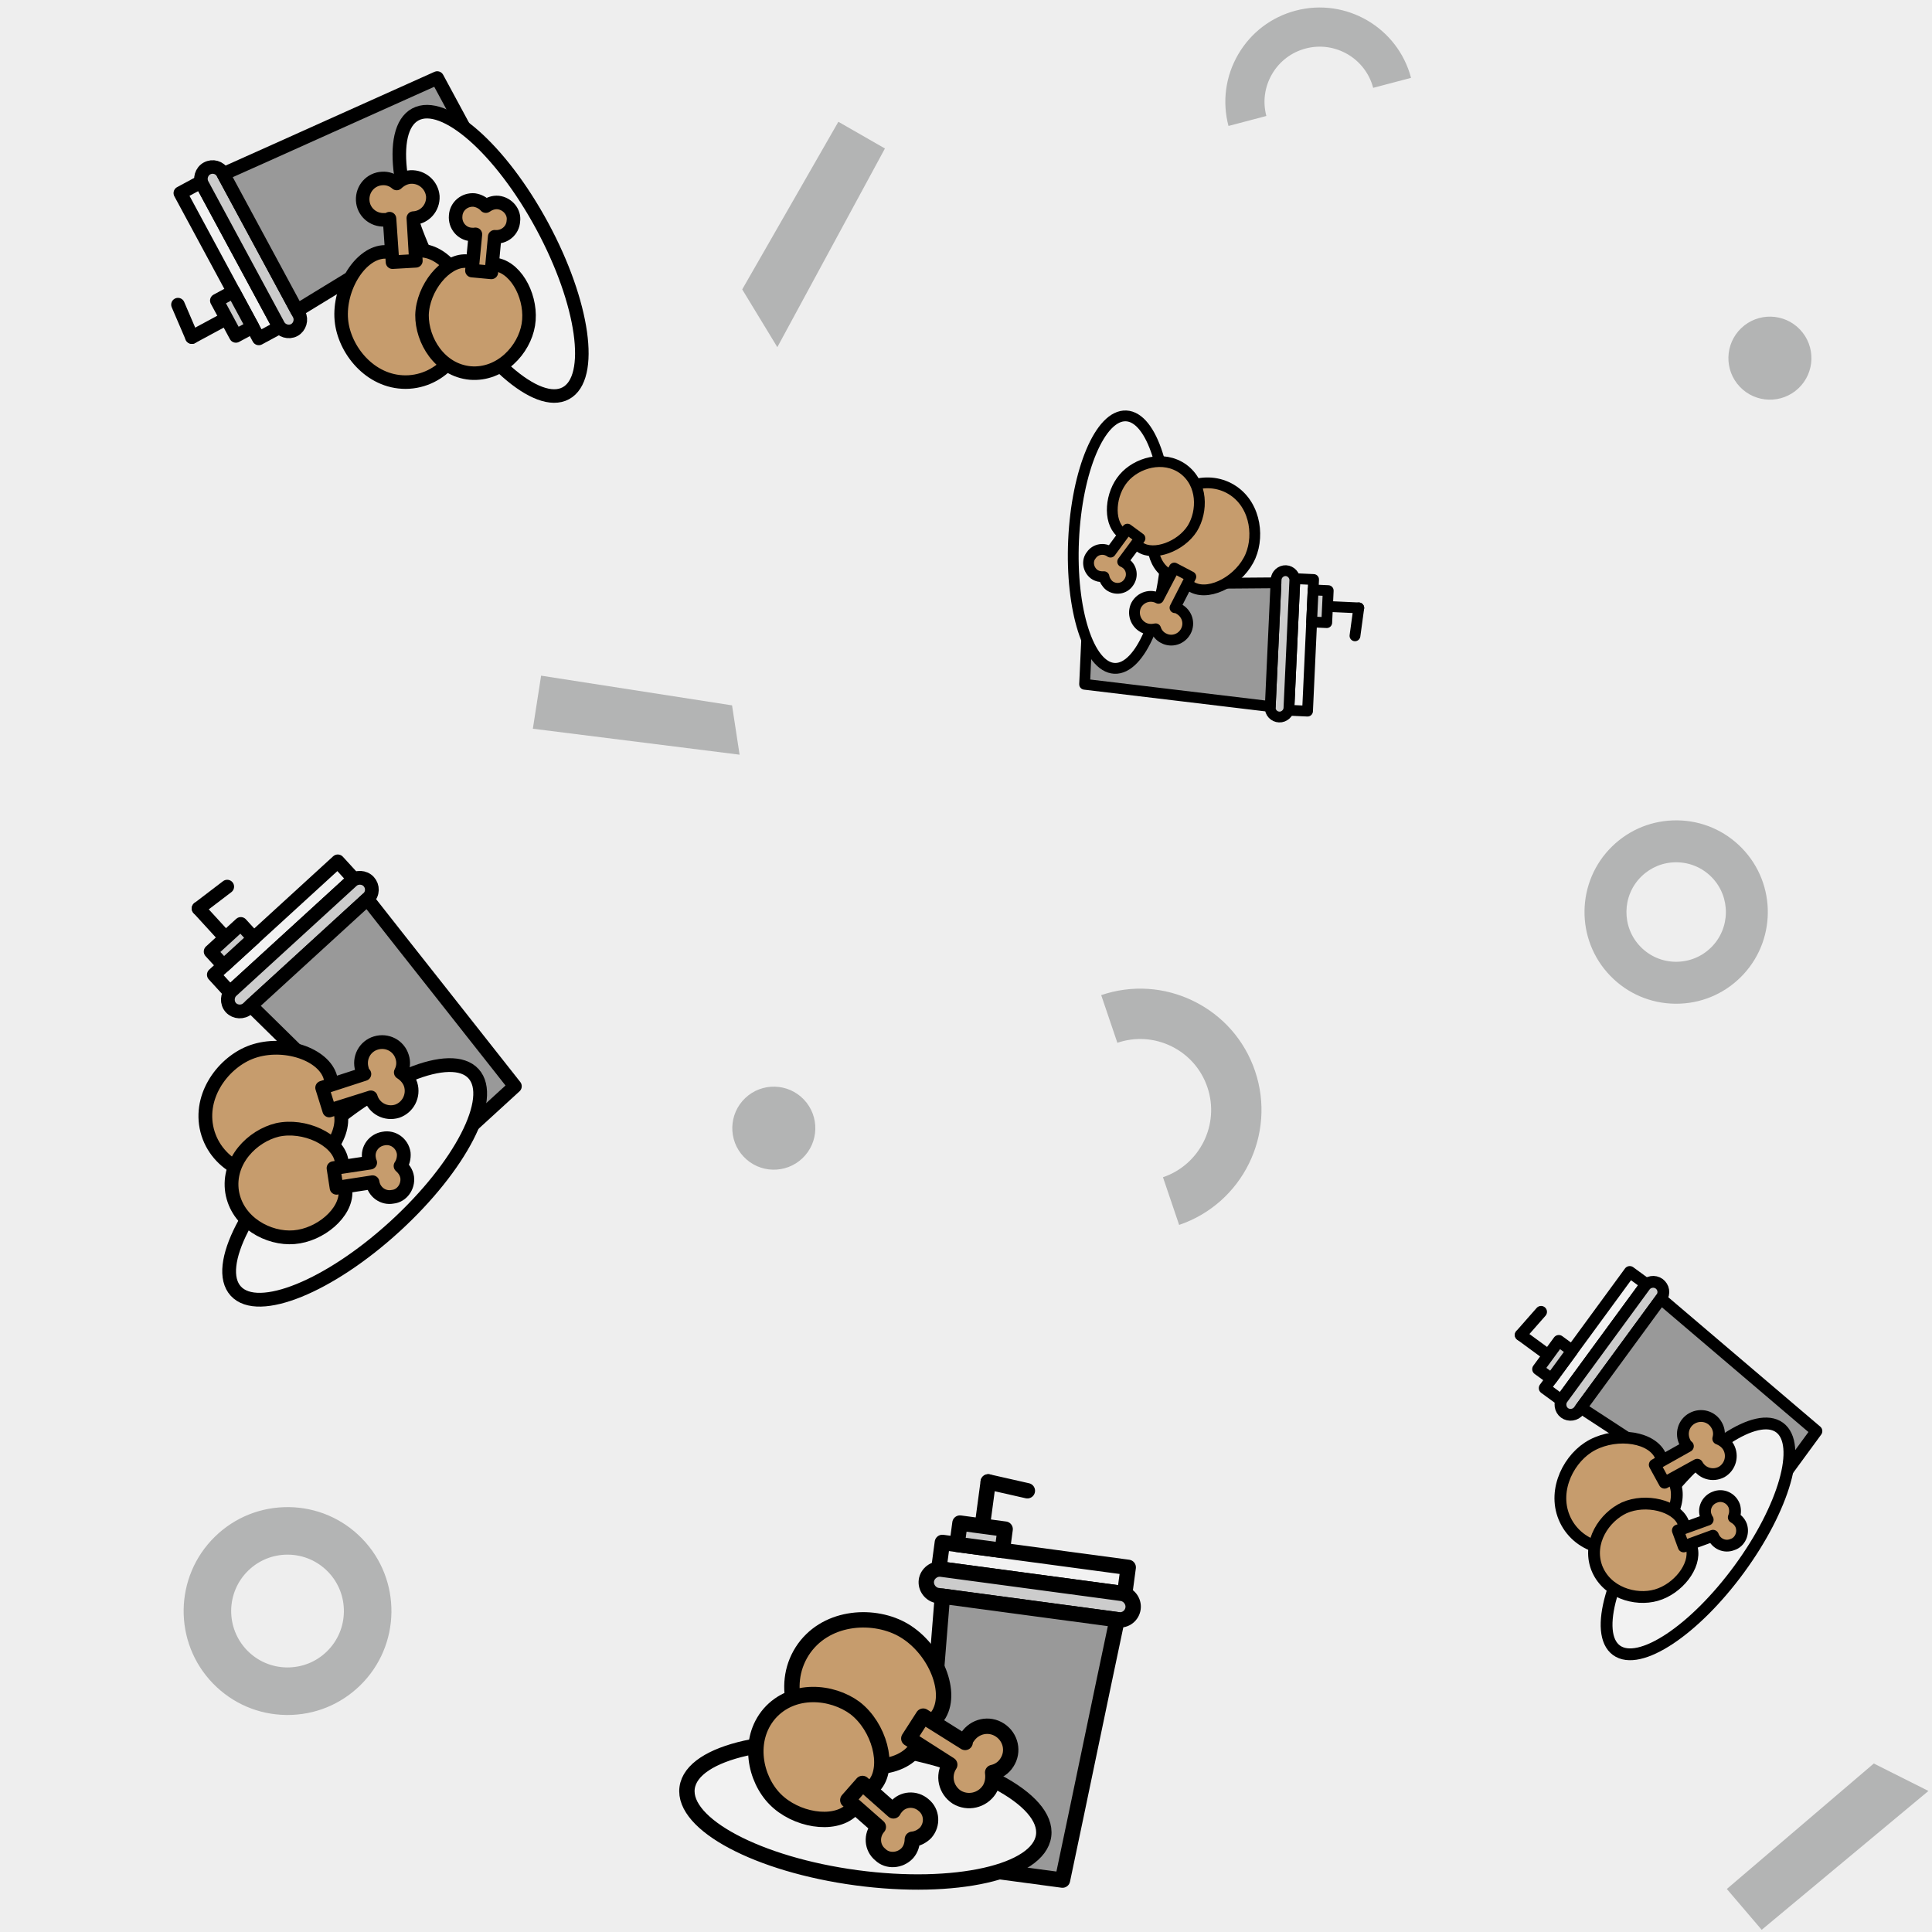 <?xml version="1.0" encoding="utf-8"?>
<svg xmlns="http://www.w3.org/2000/svg" xmlns:xlink="http://www.w3.org/1999/xlink" viewBox="0 0 256 256" width="256px" height="256px">
<style type="text/css">@keyframes ld-pulse
{
  0% {
    animation-timing-function: cubic-bezier(0.041,0.391,0.509,0.69);
    transform: scale(1);
  }
  24.3% {
    animation-timing-function: cubic-bezier(0.225,0.633,0.525,1);
    transform: scale(0.846);
  }
  55% {
    animation-timing-function: cubic-bezier(0.304,0.339,0.655,0.614);
    transform: scale(0.802);
  }
  70.2% {
    animation-timing-function: cubic-bezier(0.446,0.273,0.556,0.729);
    transform: scale(0.829);
  }
  82.3% {
    animation-timing-function: cubic-bezier(0.683,0.184,1,0.736);
    transform: scale(0.869);
  }
  100% {
    transform: scale(1);
  }
}
.ld.ld-pulse {
  animation: ld-pulse 0.5s infinite;
}</style>
<rect x="0" y="0" width="256" height="256" fill="#eee"/>
<defs>
  <g id="id-0.6690025363869732"><!--Generator: Adobe Illustrator 21.0.0, SVG Export Plug-In . SVG Version: 6.00 Build 0)--><g><g><rect x="52.2" y="22.9" style="fill:#f2f2f2;stroke:#000;stroke-width:3;stroke-linecap:round;stroke-linejoin:round;stroke-miterlimit:10" width="36.6" height="5.2"/><path style="fill:#ccc;stroke:#000;stroke-width:3;stroke-linecap:round;stroke-linejoin:round;stroke-miterlimit:10" d=" M88.2,33.3H52.7c-1.4,0-2.6-1.2-2.6-2.6v0c0-1.4,1.2-2.6,2.6-2.6h35.5c1.4,0,2.6,1.2,2.6,2.6v0C90.8,32.1,89.7,33.3,88.2,33.3z"/><path style="fill:#999;stroke:#000;stroke-width:3;stroke-linecap:round;stroke-linejoin:round;stroke-miterlimit:10" d=" M84.2,85.1c-9.3,0-18.5,0-27.8,0c-0.9-17.3-1.9-34.5-2.8-51.8H88C86.7,50.5,85.5,67.8,84.2,85.1z"/></g><rect x="55.1" y="18.7" style="fill:#ccc;stroke:#000;stroke-width:3;stroke-linecap:round;stroke-linejoin:round;stroke-miterlimit:10" width="8.9" height="4.2"/><line style="fill:none;stroke:#000;stroke-width:3;stroke-linecap:round;stroke-linejoin:round;stroke-miterlimit:10" x1="59.5" y1="17.6" x2="59.5" y2="10"/><line style="fill:none;stroke:#000;stroke-width:3;stroke-linecap:round;stroke-linejoin:round;stroke-miterlimit:10" x1="67.3" y1="10.7" x2="59.5" y2="10"/></g><ellipse style="fill:#f2f2f2;stroke:#000;stroke-width:3;stroke-linecap:round;stroke-linejoin:round;stroke-miterlimit:10" cx="44.3" cy="77" rx="35.1" ry="13"/><g><path style="fill:#c69c6d;stroke:#000;stroke-width:3;stroke-linecap:round;stroke-linejoin:round;stroke-miterlimit:10" d=" M34.7,66.3C29,63.1,24.5,55,27.9,47.6c3.4-7.3,12.4-9.2,18.6-6.9c6.7,2.5,11.6,10.5,9.5,15.5c-0.6,1.4-1.7,2.4-2.7,3.1 c0.1,1.3-0.1,2.9-1,4.4C49.5,68.6,40.7,69.6,34.7,66.3z"/><path style="fill:#c69c6d;stroke:#000;stroke-width:3;stroke-linecap:round;stroke-linejoin:round;stroke-miterlimit:10" d=" M67.7,69.5c0.5-1.1,0.5-2.3,0.2-3.4c1.1-0.4,2-1.2,2.5-2.3c1.1-2.3,0.1-5-2.2-6.1c-2.3-1.1-5-0.1-6.1,2.2c-0.2,0.3-0.3,0.7-0.3,1.1 L53,57l-2.2,4.7l8.6,4c-1.1,2.3-0.1,5,2.2,6.1C63.9,72.8,66.6,71.8,67.7,69.5z"/><path style="fill:#c69c6d;stroke:#000;stroke-width:3;stroke-linecap:round;stroke-linejoin:round;stroke-miterlimit:10" d=" M26.5,76.9c-4.4-3.4-7-10.7-3.3-16.4c3.8-5.7,11.5-6,16.4-3.3c5.2,3,8.2,10.3,5.9,14.2c-0.7,1.1-1.7,1.8-2.6,2.2 c-0.1,1-0.5,2.4-1.4,3.5C38.5,80.7,31,80.4,26.5,76.9z"/><path style="fill:#c69c6d;stroke:#000;stroke-width:3;stroke-linecap:round;stroke-linejoin:round;stroke-miterlimit:10" d=" M53.5,83.9c0.6-0.9,0.7-1.9,0.6-2.8c0.9-0.2,1.8-0.8,2.4-1.6c1.2-1.8,0.7-4.2-1.1-5.3c-1.8-1.2-4.2-0.7-5.3,1.1 c-0.2,0.3-0.3,0.5-0.4,0.8l-6.7-4.5l-2.4,3.6l6.6,4.4c-1.2,1.8-0.7,4.2,1.1,5.3C49.9,86.1,52.3,85.6,53.5,83.9z"/></g></g>
  <g id="id-0.6690025363869732-2">
    
<!-- Generator: Adobe Illustrator 21.0.0, SVG Export Plug-In . SVG Version: 6.00 Build 0)  -->






<polygon fill="#B3B4B4" points="98,100 70.606,96.559 71.699,89.53 97,93.464 "/>
<path fill="#B3B4B4" d="M38.106,227.244c-0.062,0-0.124,0-0.187-0.001c-3.679-0.049-7.118-1.527-9.685-4.162
	c-5.299-5.44-5.184-14.177,0.257-19.476c2.635-2.567,6.105-3.946,9.791-3.905c3.679,0.049,7.118,1.527,9.685,4.162
	c5.299,5.44,5.184,14.177-0.257,19.476C45.119,225.861,41.715,227.244,38.106,227.244z M38.098,205.999
	c-1.958,0-3.805,0.75-5.211,2.119c-2.952,2.875-3.014,7.615-0.139,10.567c1.393,1.43,3.259,2.232,5.254,2.258
	c2.012,0.018,3.882-0.726,5.312-2.119c2.952-2.875,3.014-7.615,0.139-10.566l0,0c-1.393-1.43-3.259-2.232-5.254-2.258
	C38.165,205.999,38.131,205.999,38.098,205.999z"/>
<ellipse transform="matrix(0.725 -0.689 0.689 0.725 31.783 174.591)" fill="#B3B4B4" cx="234.5" cy="47.5" rx="5.5" ry="5.5"/>
<path fill="#B3B4B4" d="M156.241,162.307l-2.142-6.316c4.911-1.666,7.552-7.017,5.886-11.929c-0.807-2.379-2.492-4.302-4.745-5.414
	c-2.254-1.112-4.805-1.28-7.183-0.473l-2.143-6.316c4.067-1.379,8.427-1.092,12.277,0.808c3.851,1.9,6.731,5.186,8.11,9.253
	C169.148,150.314,164.635,159.46,156.241,162.307z"/>
<ellipse transform="matrix(0.725 -0.689 0.689 0.725 -74.784 111.724)" fill="#B3B4B4" cx="102.5" cy="149.5" rx="5.5" ry="5.5"/>
<polygon fill="#B3B4B4" points="228.814,250.299 248.288,233.674 255.528,237.31 233.433,255.709 "/>
<polygon fill="#B3B4B4" points="117.258,19.675 103,46 98.348,38.347 111.088,16.136 "/>
<path fill="#B3B4B4" d="M222.105,133c-0.055,0-0.109,0-0.165-0.001c-3.245-0.043-6.28-1.347-8.544-3.672
	c-4.675-4.8-4.573-12.507,0.226-17.182c2.325-2.265,5.386-3.481,8.638-3.445c3.245,0.043,6.28,1.347,8.544,3.672
	c4.674,4.799,4.573,12.507-0.226,17.182C228.293,131.78,225.289,133,222.105,133z M222.098,114.257c-1.728,0-3.357,0.662-4.597,1.87
	c-2.604,2.536-2.659,6.718-0.123,9.322c1.229,1.261,2.875,1.969,4.636,1.992c1.775,0.016,3.425-0.641,4.686-1.869
	c2.604-2.536,2.659-6.718,0.123-9.322l0,0c-1.229-1.261-2.875-1.969-4.636-1.992C222.157,114.257,222.128,114.257,222.098,114.257z"
	/>
<path fill="#B3B4B4" d="M186.97,10.317l-5.018,1.322c-1.028-3.902-5.04-6.241-8.942-5.213c-1.89,0.498-3.474,1.702-4.458,3.391
	c-0.985,1.689-1.253,3.661-0.754,5.55l-5.018,1.322c-0.851-3.232-0.393-6.6,1.289-9.486c1.683-2.886,4.389-4.945,7.62-5.796
	C178.357-0.349,185.213,3.648,186.97,10.317z"/>


    <g transform="matrix(0.991 0.133 -0.133 0.991 30.542 -14.083) translate(121.067,222.398) scale(0.679)"><g class="ld ld-pulse" style="animation-delay:0s"><g data-icon="">  <use href="#id-0.6690025363869732" x="-50" y="-50"/>
</g></g></g><g transform="matrix(-0.046 0.999 -0.999 -0.046 243.707 -82.505) translate(161.268,75.171) scale(0.477)"><g class="ld ld-pulse" style="animation-delay:-0.1s"><g data-icon="">  <use href="#id-0.6690025363869732" x="-50" y="-50"/>
</g></g></g><g transform="matrix(0.591 -0.807 0.807 0.591 -67.658 252.831) translate(215.293,193.082) scale(0.521)"><g class="ld ld-pulse" style="animation-delay:-0.2s"><g data-icon="">  <use href="#id-0.6690025363869732" x="-50" y="-50"/>
</g></g></g><g transform="matrix(-0.475 -0.88 0.88 -0.475 38.828 99.785) translate(49.185,38.308) scale(0.598)"><g class="ld ld-pulse" style="animation-delay:-0.3s"><g data-icon="">  <use href="#id-0.6690025363869732" x="-50" y="-50"/>
</g></g></g><g transform="matrix(0.738 -0.675 0.675 0.738 -85.907 63.188) translate(38.434,142.243) scale(0.608)"><g class="ld ld-pulse" style="animation-delay:-0.4s"><g data-icon="">  <use href="#id-0.6690025363869732" x="-50" y="-50"/>
</g></g></g>
  </g>
</defs>
<g>
  <use href="#id-0.6690025363869732-2" x="0" y="0"/>
  <use href="#id-0.6690025363869732-2" x="-256" y="0"/>
  <animateTransform attributeName="transform" type="translate" repeatCount="indefinite" dur="4s"
  keyTimes="0;1" values="0;256"/>
</g>
</svg>